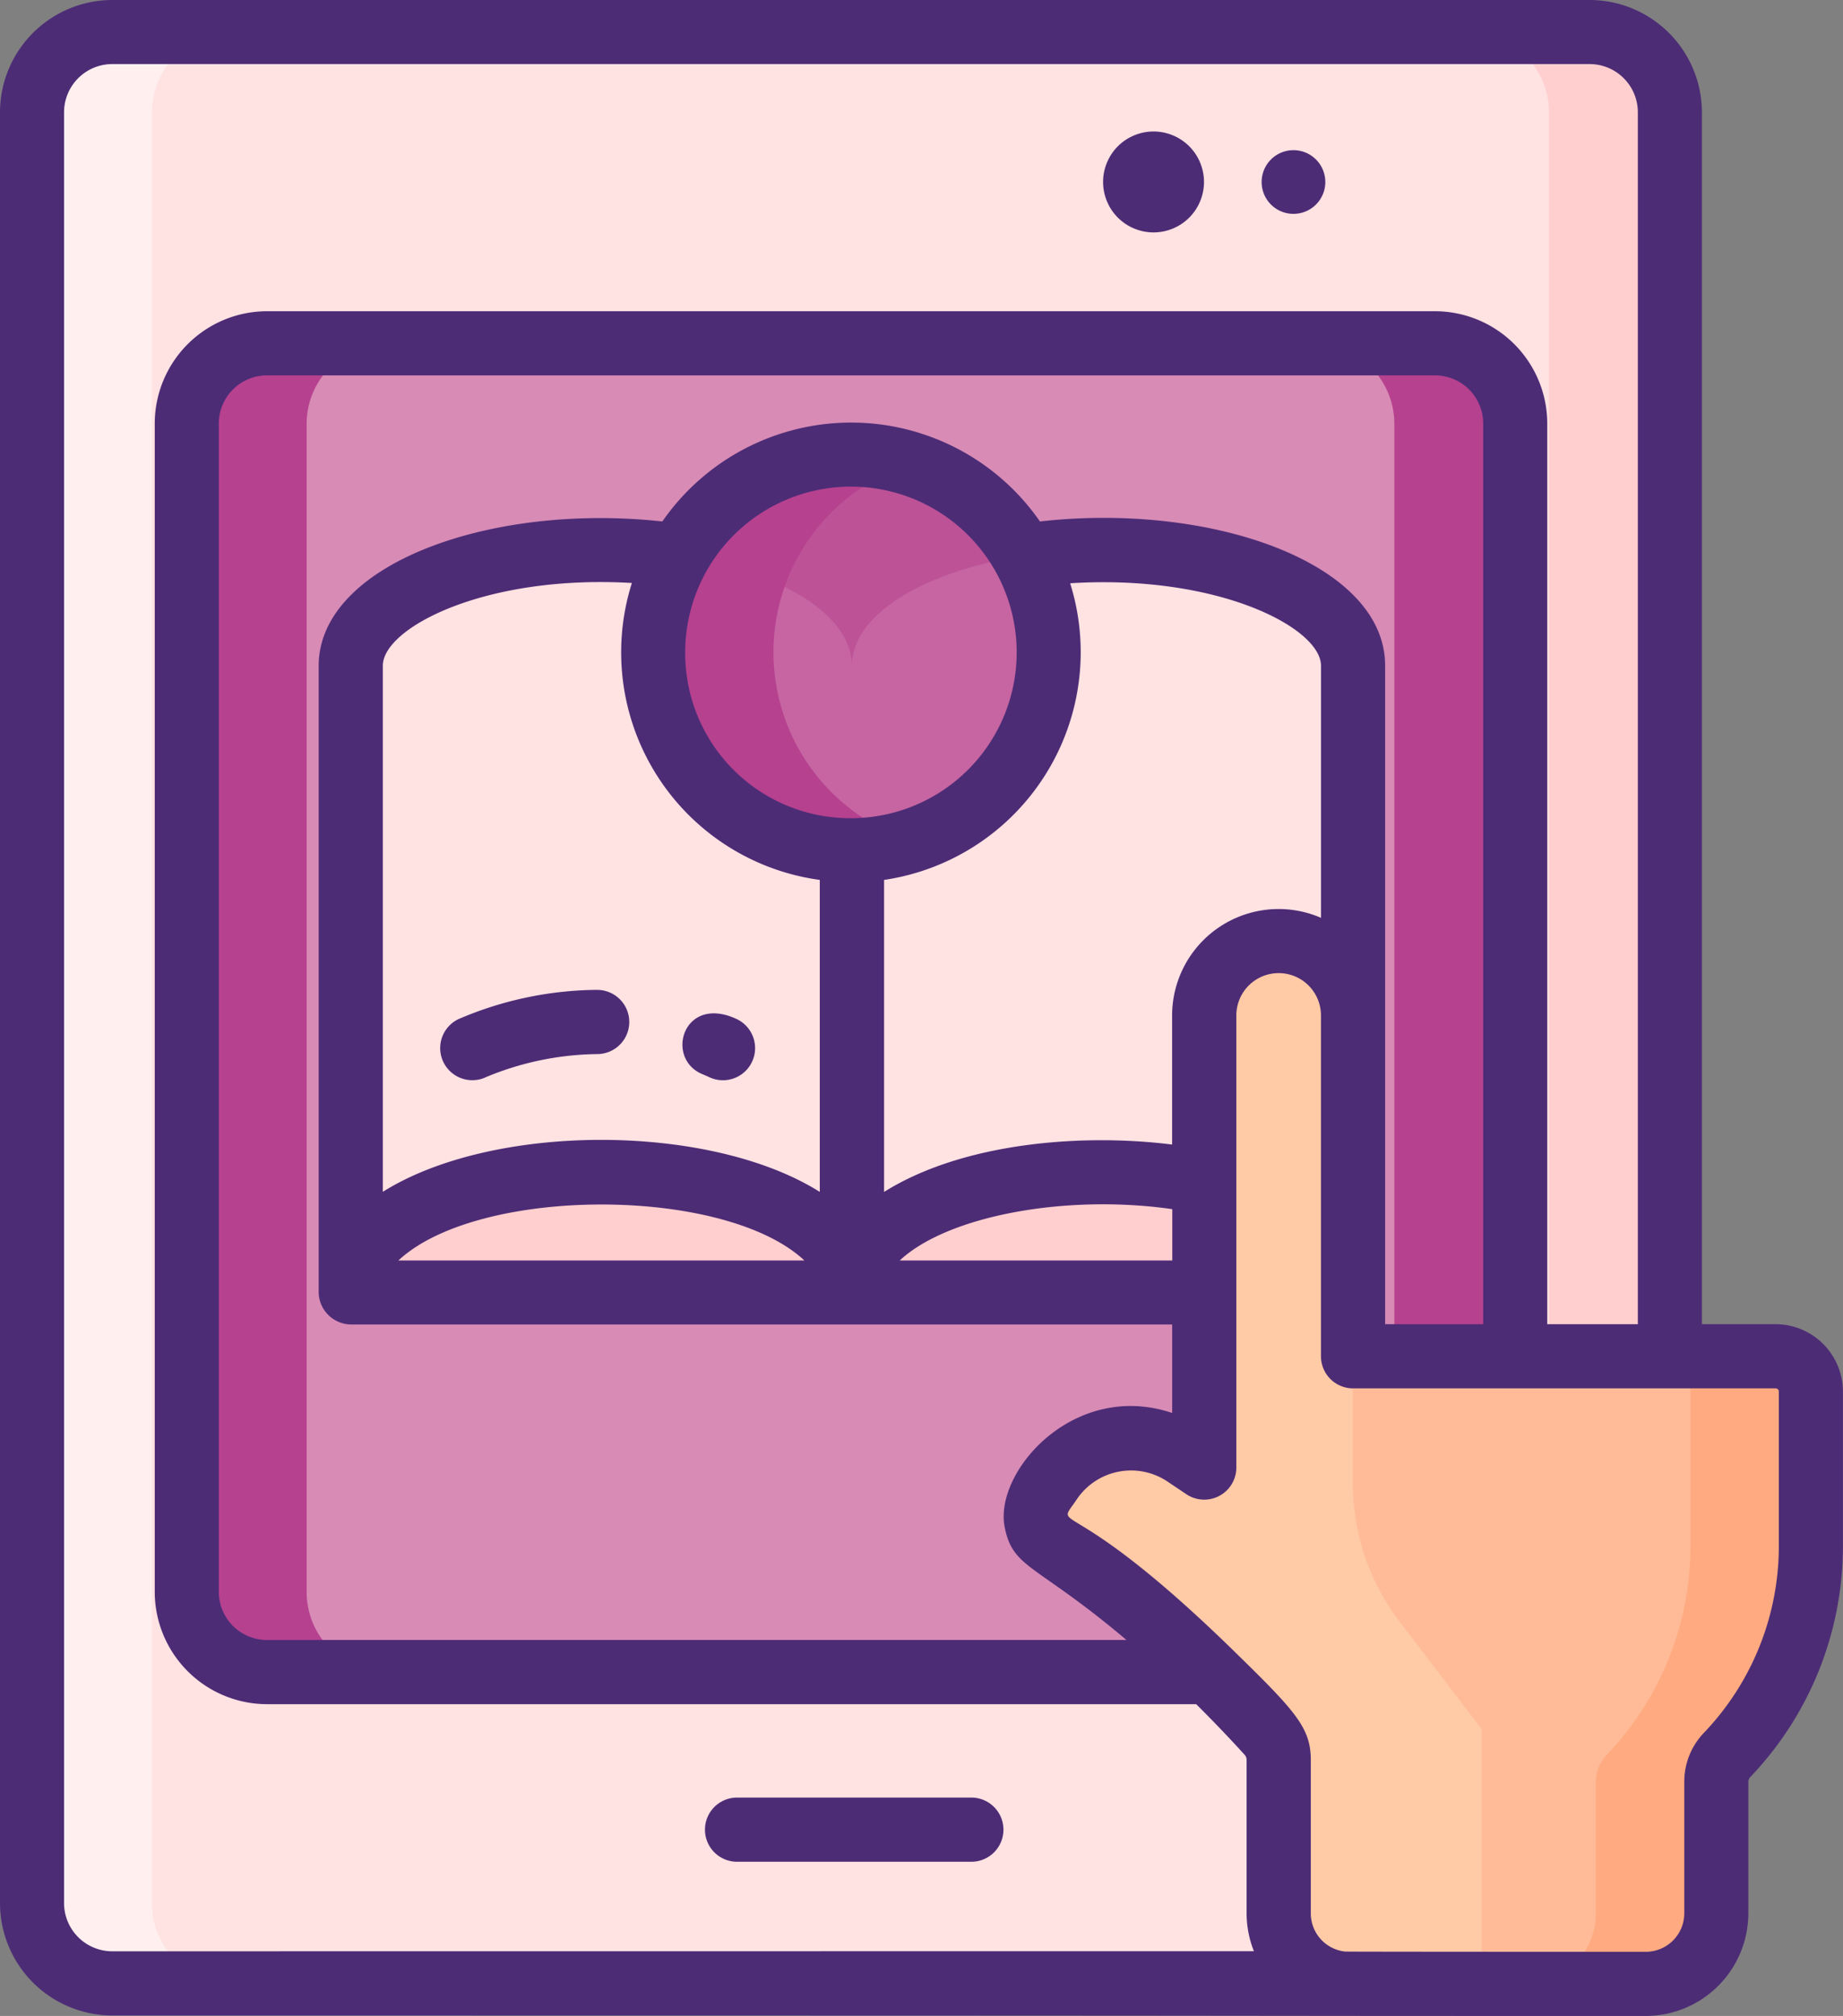 <svg xmlns="http://www.w3.org/2000/svg" width="53.486" height="58.491" viewBox="0 0 53.486 58.491">
  <rect x="0" y="0" width="53.486" height="58.491" fill="#808080" stroke="none"/>
  <g id="ebook" transform="translate(-13.12 -2.37)">
    <path id="Path_10808" data-name="Path 10808" d="M17.065,60.688V8.729A2.328,2.328,0,0,1,19.393,6.4H62.265a2.328,2.328,0,0,1,2.328,2.328V60.688a2.328,2.328,0,0,1-2.328,2.328H19.393a2.328,2.328,0,0,1-2.328-2.328Z" transform="translate(-3.027 -3.093)" fill="#ffe2e2"/>
    <path id="Path_10809" data-name="Path 10809" d="M72.57,83.75H38.675a2.328,2.328,0,0,1-2.328-2.328V47.527A2.328,2.328,0,0,1,38.675,45.2h33.9A2.328,2.328,0,0,1,74.9,47.527v33.9A2.328,2.328,0,0,1,72.57,83.75Z" transform="translate(-17.82 -32.859)" fill="#b6418f" opacity="0.54"/>
    <path id="Path_10810" data-name="Path 10810" d="M202.048,8.728V60.687a2.327,2.327,0,0,1-2.328,2.328h-3.492a2.327,2.327,0,0,0,2.328-2.328V8.728A2.327,2.327,0,0,0,196.228,6.4h3.492a2.327,2.327,0,0,1,2.328,2.328Z" transform="translate(-140.482 -3.092)" fill="#ffcfcf"/>
    <path id="Path_10811" data-name="Path 10811" d="M22.888,63.015H19.4a2.327,2.327,0,0,1-2.328-2.328V8.728A2.327,2.327,0,0,1,19.4,6.4h3.492A2.327,2.327,0,0,0,20.56,8.728V60.687A2.327,2.327,0,0,0,22.888,63.015Z" transform="translate(-3.029 -3.092)" fill="#ffefee"/>
    <path id="Path_10812" data-name="Path 10812" d="M182.768,47.528V81.422a2.329,2.329,0,0,1-2.328,2.328h-3.492a2.329,2.329,0,0,0,2.328-2.328V47.528a2.329,2.329,0,0,0-2.328-2.328h3.492A2.329,2.329,0,0,1,182.768,47.528Z" transform="translate(-125.69 -32.86)" fill="#b6418f"/>
    <path id="Path_10813" data-name="Path 10813" d="M42.168,83.75H38.676a2.329,2.329,0,0,1-2.328-2.328V47.528A2.329,2.329,0,0,1,38.676,45.2h3.492a2.329,2.329,0,0,0-2.328,2.328V81.422A2.329,2.329,0,0,0,42.168,83.75Z" transform="translate(-17.821 -32.86)" fill="#b6418f"/>
    <path id="Path_10814" data-name="Path 10814" d="M78.652,70.921c-4.016,0-7.273,1.5-7.273,3.356,0-1.855-3.257-3.356-7.273-3.356s-7.273,1.5-7.273,3.356V92.46H85.925V74.277C85.925,72.422,82.669,70.921,78.652,70.921Z" transform="translate(-33.537 -52.593)" fill="#ffe2e2"/>
    <path id="Path_10815" data-name="Path 10815" d="M133.865,151.83c0,.042,0,.087-.006.129H119.325c0-.042-.006-.087-.006-.129,0-1.853,3.257-3.356,7.273-3.356S133.865,149.977,133.865,151.83Z" transform="translate(-81.477 -112.092)" fill="#ffcfcf"/>
    <path id="Path_10816" data-name="Path 10816" d="M71.378,151.83c0,.042,0,.087-.006.129H56.838c0-.042-.006-.087-.006-.129,0-1.853,3.257-3.356,7.273-3.356S71.378,149.977,71.378,151.83Z" transform="translate(-33.536 -112.092)" fill="#ffcfcf"/>
    <circle id="Ellipse_353" data-name="Ellipse 353" cx="5.742" cy="5.742" r="5.742" transform="translate(32.074 15.553)" fill="#b6418f" opacity="0.77"/>
    <path id="Path_10817" data-name="Path 10817" d="M102.029,70.211a5.742,5.742,0,1,1,0-10.939,5.741,5.741,0,0,0,0,10.939Z" transform="translate(-62.466 -43.447)" fill="#b6418f"/>
    <path id="Path_10818" data-name="Path 10818" d="M164.693,132.731v4.47a8.775,8.775,0,0,1-2.433,6.074,1.124,1.124,0,0,0-.312.782v3.811a2.049,2.049,0,0,1-2.049,2.049h-8.6a2.049,2.049,0,0,1-2.049-2.049v-4.449a1.151,1.151,0,0,0-.3-.771,33.426,33.426,0,0,0-6.134-5.4l-.175-.116a1.023,1.023,0,0,1-.282-1.42l.249-.372a2.828,2.828,0,0,1,3.92-.778l.556.372V121.818a2.159,2.159,0,0,1,4.318,0v9.889h12.263a1.024,1.024,0,0,1,1.024,1.024Z" transform="translate(-99.022 -89.986)" fill="#ffcaa6"/>
    <path id="Path_10819" data-name="Path 10819" d="M195.069,172.434v4.47a8.774,8.774,0,0,1-2.433,6.074,1.124,1.124,0,0,0-.312.782v3.811a2.049,2.049,0,0,1-2.049,2.049h-4.763v-7.4l-2.377-3.114a6.6,6.6,0,0,1-1.355-4.007V171.41h12.263a1.024,1.024,0,0,1,1.024,1.024Z" transform="translate(-129.398 -129.689)" fill="#ffbb98"/>
    <path id="Path_10820" data-name="Path 10820" d="M210.532,171.41H207.04a1.024,1.024,0,0,1,1.024,1.024v4.47a8.774,8.774,0,0,1-2.433,6.074,1.124,1.124,0,0,0-.312.782v3.811a2.049,2.049,0,0,1-2.049,2.049h3.492a2.049,2.049,0,0,0,2.049-2.049V183.76a1.124,1.124,0,0,1,.312-.782,8.774,8.774,0,0,0,2.433-6.074v-4.47A1.024,1.024,0,0,0,210.532,171.41Z" transform="translate(-145.885 -129.689)" fill="#ffaa80"/>
    <g id="Group_1316" data-name="Group 1316" transform="translate(13.12 2.37)">
      <path id="Path_10821" data-name="Path 10821" d="M108.741,226.413h-6.8a.931.931,0,1,0,0,1.862h6.8a.931.931,0,1,0,0-1.862Z" transform="translate(-80.551 -174.258)" fill="#4d2c76"/>
      <circle id="Ellipse_354" data-name="Ellipse 354" cx="1.464" cy="1.464" r="1.464" transform="translate(31.564 6.071) rotate(-67.486)" fill="#4d2c76"/>
      <path id="Path_10822" data-name="Path 10822" d="M171.327,22.934a.924.924,0,1,0-.924-.924A.924.924,0,0,0,171.327,22.934Z" transform="translate(-133.789 -16.729)" fill="#4d2c76"/>
      <path id="Path_10823" data-name="Path 10823" d="M64.651,40.79H62.511V5.629A3.263,3.263,0,0,0,59.252,2.37H16.379A3.263,3.263,0,0,0,13.12,5.629V57.588a3.263,3.263,0,0,0,3.259,3.259c41.209,0,27.735.014,44.5.014a2.983,2.983,0,0,0,2.98-2.98V54.071a.2.2,0,0,1,.055-.14,9.7,9.7,0,0,0,2.69-6.716v-4.47A1.958,1.958,0,0,0,64.651,40.79ZM16.379,58.985a1.4,1.4,0,0,1-1.4-1.4V5.629a1.4,1.4,0,0,1,1.4-1.4H59.252a1.4,1.4,0,0,1,1.4,1.4V40.79H58.023V14.661A3.263,3.263,0,0,0,54.764,11.4H20.87a3.263,3.263,0,0,0-3.259,3.259V48.556a3.263,3.263,0,0,0,3.259,3.259H47.835c.478.476.951.967,1.407,1.471a.22.22,0,0,1,.056.147v4.449a2.978,2.978,0,0,0,.212,1.1ZM43.3,17.5a6.666,6.666,0,0,0-10.958,0c-5.023-.549-9.974,1.255-9.974,4.193V39.866a.948.948,0,0,0,.938.932H47.138v2.568c-2.852-.956-5.179,1.708-4.861,3.312.241,1.218.9,1.047,3.535,3.275H20.87a1.4,1.4,0,0,1-1.4-1.4V14.661a1.4,1.4,0,0,1,1.4-1.4H54.764a1.4,1.4,0,0,1,1.4,1.4V40.79H53.318c0-.017,0-.663,0-19.105C53.321,18.717,48.3,16.935,43.3,17.5Zm-4.523,19.46V27.9a6.679,6.679,0,0,0,5.4-8.607c4.286-.269,7.28,1.292,7.28,2.394V29a3.091,3.091,0,0,0-4.321,2.832v3.746c-2.657-.333-6.1-.045-8.364,1.378Zm8.364.5v1.482h-7.91C40.605,37.654,44.029,37.006,47.138,37.452Zm-22.911-.495V21.685c0-1.092,2.952-2.651,7.228-2.4A6.664,6.664,0,0,0,36.911,27.9v9.052c-3.2-2.012-9.486-2.013-12.685,0Zm12.231,1.977H24.681C27,36.779,34.133,36.775,36.457,38.935ZM33.005,21.3a4.81,4.81,0,1,1,4.812,4.809A4.788,4.788,0,0,1,33.005,21.3ZM64.744,47.215a7.838,7.838,0,0,1-2.171,5.427A2.044,2.044,0,0,0,62,54.071v3.811A1.119,1.119,0,0,1,60.882,59c-.1,0-8.629,0-8.731-.008a1.114,1.114,0,0,1-.99-1.109V53.433c0-.95-.467-1.436-2.279-3.207h0l-.008-.008c-4.828-4.7-5.181-3.334-4.506-4.344a1.9,1.9,0,0,1,2.628-.522l.556.373A.932.932,0,0,0,49,44.95V31.832a1.228,1.228,0,0,1,2.456,0v9.889a.931.931,0,0,0,.931.931H64.651a.093.093,0,0,1,.093.093v4.469Z" transform="translate(-13.12 -2.37)" fill="#4d2c76"/>
      <path id="Path_10825" data-name="Path 10825" d="M99.761,128.834c-1.547-.713-2.081,1.142-.994,1.6q.108.045.215.094A.931.931,0,0,0,99.761,128.834Z" transform="translate(-78.39 -99.271)" fill="#4d2c76"/>
      <path id="Path_10826" data-name="Path 10826" d="M72.544,125.744a10.356,10.356,0,0,0-4.017.85.931.931,0,0,0,.807,1.679,8.636,8.636,0,0,1,3.232-.666.931.931,0,0,0-.022-1.862Z" transform="translate(-55.224 -97.024)" fill="#4d2c76"/>
    </g>
  </g>
</svg>
